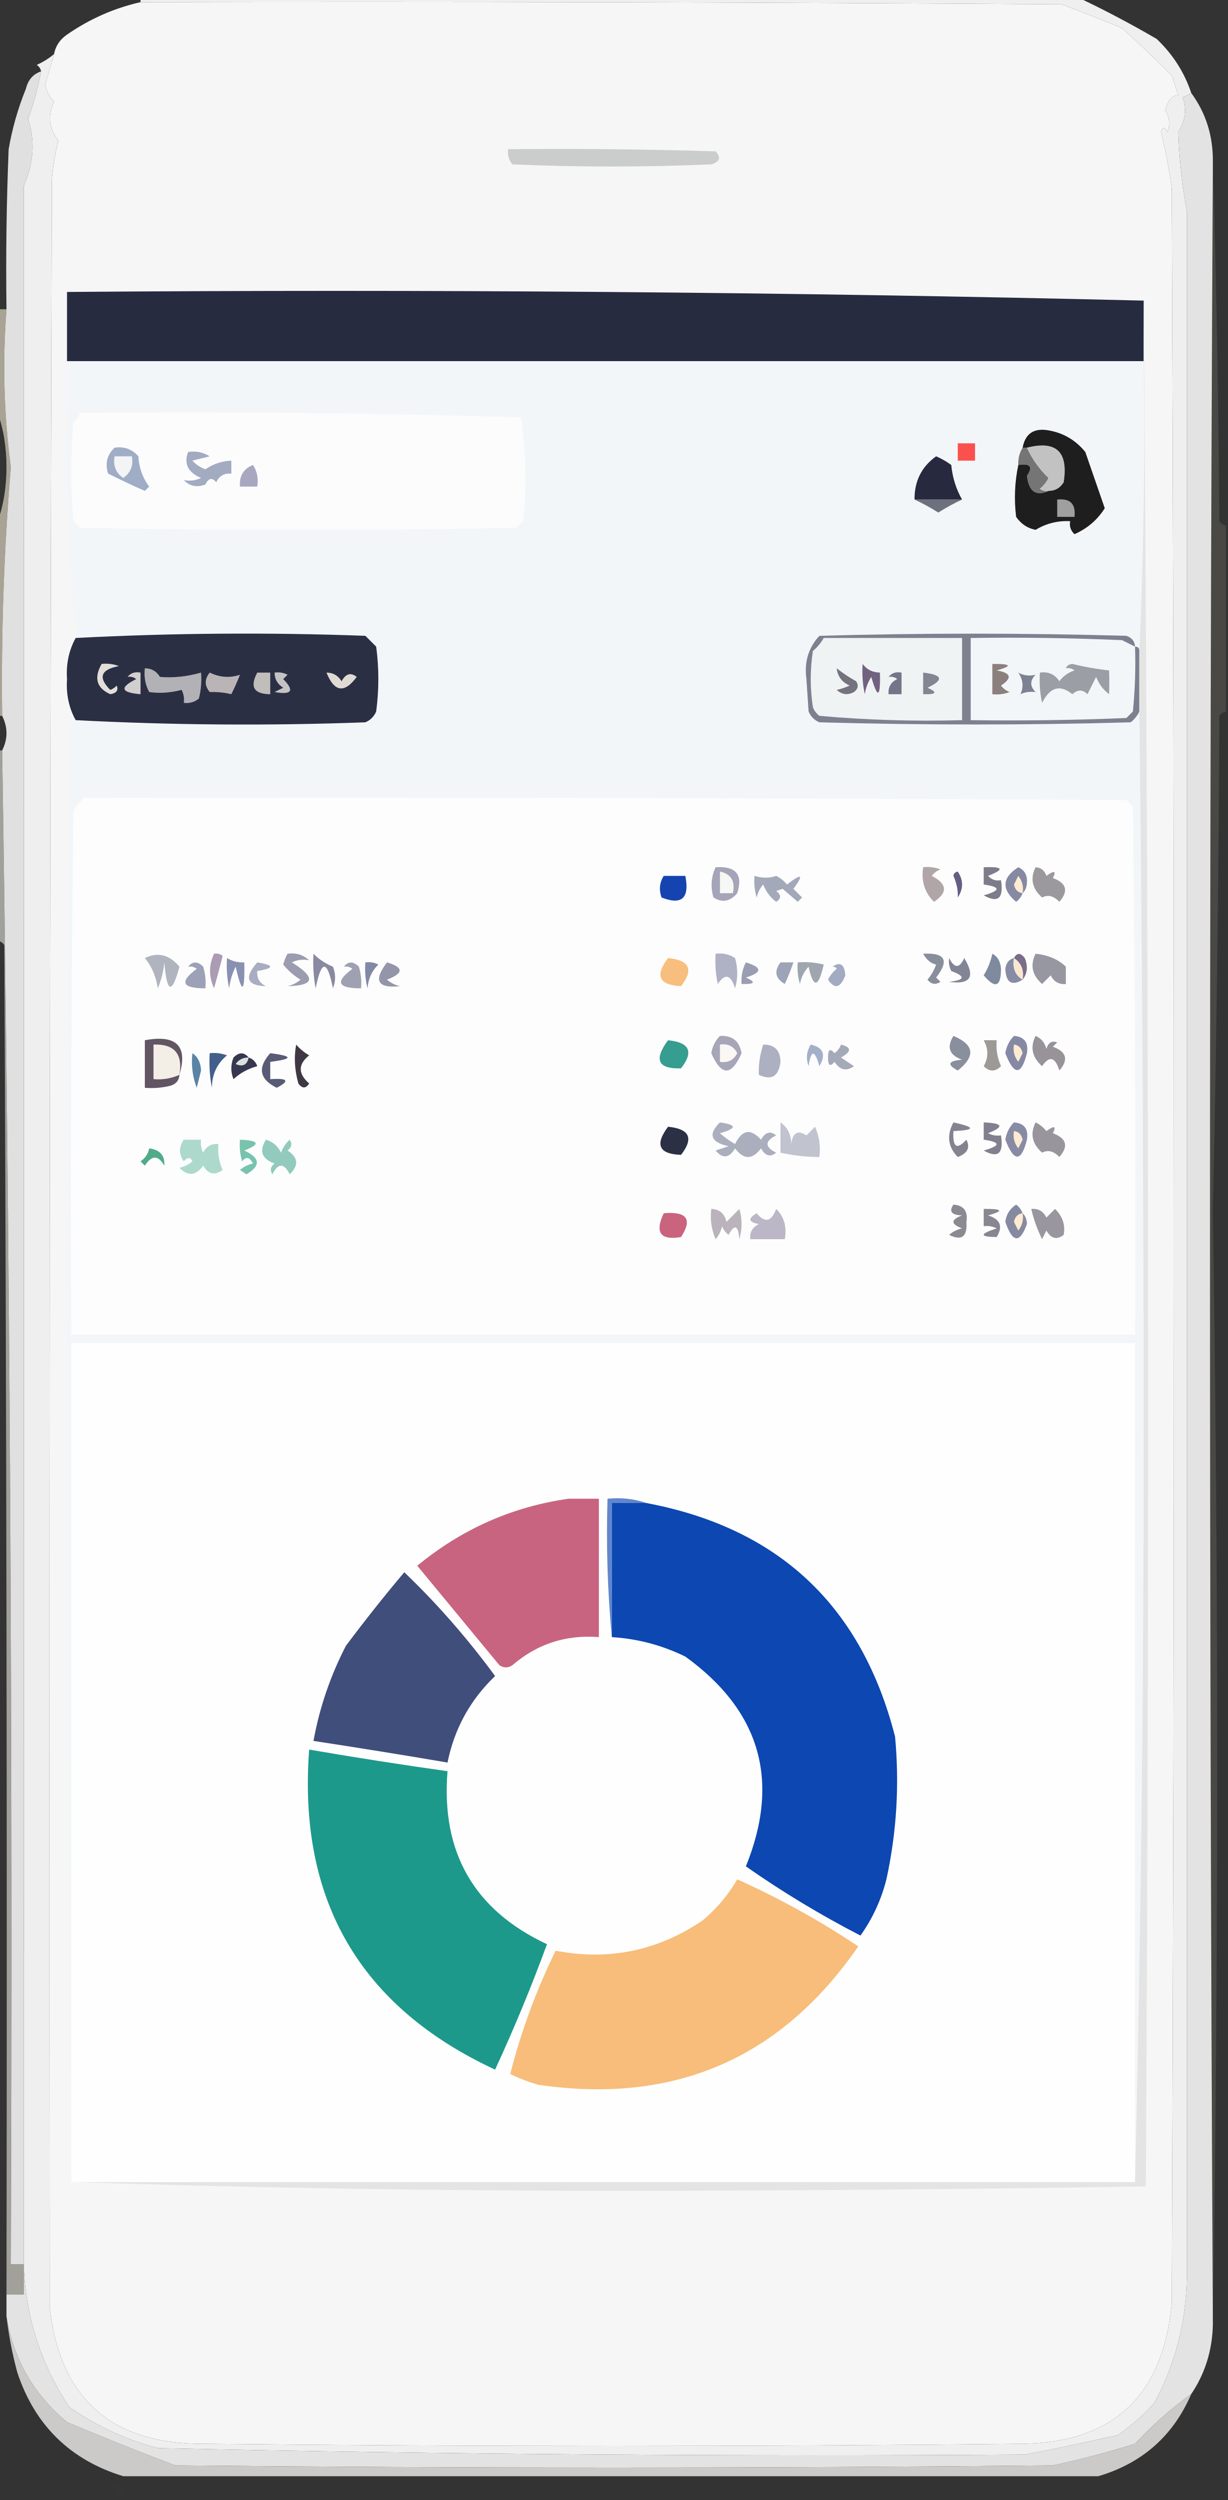 <?xml version="1.0" encoding="UTF-8"?>
<!DOCTYPE svg PUBLIC "-//W3C//DTD SVG 1.1//EN" "http://www.w3.org/Graphics/SVG/1.1/DTD/svg11.dtd">
<svg xmlns="http://www.w3.org/2000/svg" version="1.1" width="284px" height="578px" style="shape-rendering:geometricPrecision; text-rendering:geometricPrecision; image-rendering:optimizeQuality; fill-rule:evenodd; clip-rule:evenodd" xmlns:xlink="http://www.w3.org/1999/xlink">
<rect width="100%" height="100%" fill="#333333" stroke="none"/>
<g><path style="opacity:1" fill="#f6f6f6" d="M 32.5,0.5 C 103.293,0.349 174.293,0.515 245.5,1C 250.191,2.731 254.857,4.564 259.5,6.5C 263.446,10.055 267.279,13.722 271,17.5C 271.5,19 272,20.5 272.5,22C 271.077,22.045 270.077,23.212 269.5,25.5C 270.485,27.098 270.651,28.765 270,30.5C 269.346,29.304 268.846,29.304 268.5,30.5C 269.547,34.778 270.38,39.112 271,43.5C 271.667,206.5 271.667,369.5 271,532.5C 268.98,553.864 257.48,564.697 236.5,565C 173.5,565.667 110.5,565.667 47.5,565C 25.903,565.226 13.903,554.726 11.5,533.5C 11.337,369.677 11.504,205.677 12,41.5C 12.257,38.443 12.757,35.443 13.5,32.5C 11.319,29.737 10.985,26.737 12.5,23.5C 11.389,22.389 10.722,21.055 10.5,19.5C 11.173,17.149 11.84,14.816 12.5,12.5C 12.859,10.629 13.859,9.129 15.5,8C 20.745,4.374 26.412,1.874 32.5,0.5 Z"/></g>
<g><path style="opacity:1" fill="#efefef" d="M 32.5,-0.5 C 104.833,-0.5 177.167,-0.5 249.5,-0.5C 255.514,2.344 261.514,5.51 267.5,9C 271.248,12.56 273.915,16.727 275.5,21.5C 274.867,21.88 274.2,22.213 273.5,22.5C 274.491,25.244 274.157,27.911 272.5,30.5C 272.658,36.228 273.324,42.395 274.5,49C 274.499,208.165 274.499,367.332 274.5,526.5C 274.345,536.786 271.845,546.453 267,555.5C 264.489,558.343 261.656,560.843 258.5,563C 251.364,564.627 244.197,566.127 237,567.5C 170.316,567.959 103.483,567.459 36.5,566C 29.06,564.028 22.227,560.862 16,556.5C 9.367,546.438 5.867,535.438 5.5,523.5C 5.512,363.243 5.512,203.077 5.5,43C 7.809,37.754 8.143,32.587 6.5,27.5C 7.812,23.888 8.812,20.221 9.5,16.5C 9.389,15.883 9.056,15.383 8.5,15C 9.984,14.338 11.317,13.505 12.5,12.5C 11.84,14.816 11.173,17.149 10.5,19.5C 10.722,21.055 11.389,22.389 12.5,23.5C 10.985,26.737 11.319,29.737 13.5,32.5C 12.757,35.443 12.257,38.443 12,41.5C 11.504,205.677 11.337,369.677 11.5,533.5C 13.903,554.726 25.903,565.226 47.5,565C 110.5,565.667 173.5,565.667 236.5,565C 257.48,564.697 268.98,553.864 271,532.5C 271.667,369.5 271.667,206.5 271,43.5C 270.38,39.112 269.547,34.778 268.5,30.5C 268.846,29.304 269.346,29.304 270,30.5C 270.651,28.765 270.485,27.098 269.5,25.5C 270.077,23.212 271.077,22.045 272.5,22C 272,20.5 271.5,19 271,17.5C 267.279,13.722 263.446,10.055 259.5,6.5C 254.857,4.564 250.191,2.731 245.5,1C 174.293,0.515 103.293,0.349 32.5,0.5C 32.5,0.167 32.5,-0.167 32.5,-0.5 Z"/></g>
<g><path style="opacity:1" fill="#cbcccc" d="M 117.5,34.5 C 133.503,34.333 149.503,34.5 165.5,35C 166.815,36.395 166.481,37.395 164.5,38C 149.167,38.667 133.833,38.667 118.5,38C 117.663,36.989 117.33,35.822 117.5,34.5 Z"/></g>
<g><path style="opacity:1" fill="#e0e0e0" d="M 9.5,16.5 C 8.812,20.221 7.812,23.888 6.5,27.5C 8.143,32.587 7.809,37.754 5.5,43C 5.512,203.077 5.512,363.243 5.5,523.5C 4.5,523.5 3.5,523.5 2.5,523.5C 2.98,406.822 2.313,290.155 0.5,173.5C 1.833,170.833 1.833,168.167 0.5,165.5C 0.244,146.302 0.911,127.135 2.5,108C 0.892,95.818 0.559,83.652 1.5,71.5C 1.333,59.162 1.5,46.829 2,34.5C 2.83,29.677 4.164,25.011 6,20.5C 6.498,18.456 7.665,17.122 9.5,16.5 Z"/></g>
<g><path style="opacity:1" fill="#272b40" d="M 264.5,69.5 C 264.5,74.167 264.5,78.833 264.5,83.5C 181.5,83.5 98.5,83.5 15.5,83.5C 15.5,78.167 15.5,72.833 15.5,67.5C 98.84,66.836 181.84,67.503 264.5,69.5 Z"/></g>
<g><path style="opacity:1" fill="#f3f6f9" d="M 15.5,83.5 C 98.5,83.5 181.5,83.5 264.5,83.5C 264.831,106.006 264.497,128.34 263.5,150.5C 263.5,149.833 263.167,149.5 262.5,149.5C 262.423,148.25 261.756,147.417 260.5,147C 236.833,146.333 213.167,146.333 189.5,147C 186.959,149.749 185.959,153.082 186.5,157C 186.667,159.5 186.833,162 187,164.5C 187.5,165.667 188.333,166.5 189.5,167C 213.5,167.667 237.5,167.667 261.5,167C 262.381,166.292 263.047,165.458 263.5,164.5C 264.167,220.999 264.5,277.666 264.5,334.5C 264.5,391.504 263.833,448.171 262.5,504.5C 262.5,439.833 262.5,375.167 262.5,310.5C 180.5,310.5 98.5,310.5 16.5,310.5C 16.5,375.167 16.5,439.833 16.5,504.5C 15.334,392.334 15.167,280.001 16,167.5C 16.383,166.944 16.883,166.611 17.5,166.5C 39.761,167.655 62.094,167.822 84.5,167C 85.667,166.5 86.5,165.667 87,164.5C 87.667,159.5 87.667,154.5 87,149.5C 86.167,148.667 85.333,147.833 84.5,147C 62.094,146.178 39.761,146.345 17.5,147.5C 15.511,126.526 14.845,105.193 15.5,83.5 Z"/></g>
<g><path style="opacity:1" fill="#fcfcfd" d="M 18.5,95.5 C 52.507,95.167 86.507,95.5 120.5,96.5C 121.635,104.451 121.802,112.451 121,120.5C 120.5,121 120,121.5 119.5,122C 85.833,122.667 52.167,122.667 18.5,122C 18,121.5 17.5,121 17,120.5C 16.333,112.833 16.333,105.167 17,97.5C 17.717,96.956 18.217,96.289 18.5,95.5 Z"/></g>
<g><path style="opacity:0.663" fill="#e5dcc7" d="M -0.5,71.5 C 0.167,71.5 0.833,71.5 1.5,71.5C 0.559,83.652 0.892,95.818 2.5,108C 0.911,127.135 0.244,146.302 0.5,165.5C 0.167,165.5 -0.167,165.5 -0.5,165.5C -0.5,150.5 -0.5,135.5 -0.5,120.5C 0.825,116.724 1.491,112.557 1.5,108C 1.491,103.443 0.825,99.276 -0.5,95.5C -0.5,87.5 -0.5,79.5 -0.5,71.5 Z"/></g>
<g><path style="opacity:1" fill="#9fadc6" d="M 26.5,103.5 C 28.722,103.178 30.556,103.845 32,105.5C 32.151,108.119 32.985,110.453 34.5,112.5C 34.167,112.833 33.833,113.167 33.5,113.5C 30.618,112.228 27.785,110.895 25,109.5C 24.252,107.16 24.752,105.16 26.5,103.5 Z"/></g>
<g><path style="opacity:1" fill="#fa514f" d="M 221.5,102.5 C 222.833,102.5 224.167,102.5 225.5,102.5C 225.5,103.833 225.5,105.167 225.5,106.5C 224.167,106.5 222.833,106.5 221.5,106.5C 221.5,105.167 221.5,103.833 221.5,102.5 Z"/></g>
<g><path style="opacity:1" fill="#f3f4f5" d="M 26.5,105.5 C 27.833,105.5 29.167,105.5 30.5,105.5C 30.884,107.665 30.217,109.332 28.5,110.5C 26.783,109.332 26.116,107.665 26.5,105.5 Z"/></g>
<g><path style="opacity:1" fill="#a3abc1" d="M 43.5,104.5 C 45.288,104.215 46.955,104.548 48.5,105.5C 47.167,105.833 45.833,106.167 44.5,106.5C 45.328,107.415 46.328,108.081 47.5,108.5C 49.323,107.253 51.323,106.586 53.5,106.5C 53.5,107.5 53.5,108.5 53.5,109.5C 51.876,109.36 50.71,110.027 50,111.5C 49.086,110.346 48.253,110.513 47.5,112C 45.597,112.774 43.93,112.44 42.5,111C 43.951,111.263 45.284,111.096 46.5,110.5C 43.479,109.227 42.479,107.227 43.5,104.5 Z"/></g>
<g><path style="opacity:1" fill="#27293e" d="M 222.5,115.5 C 218.833,115.5 215.167,115.5 211.5,115.5C 211.469,111.234 213.135,107.901 216.5,105.5C 217.748,106.04 218.915,106.707 220,107.5C 220.272,110.382 221.106,113.049 222.5,115.5 Z"/></g>
<g><path style="opacity:1" fill="#a8a7bf" d="M 58.5,107.5 C 59.451,108.919 59.785,110.585 59.5,112.5C 58.167,112.5 56.833,112.5 55.5,112.5C 55.31,110.041 56.31,108.374 58.5,107.5 Z"/></g>
<g><path style="opacity:1" fill="#757575" d="M 236.5,103.5 C 236.833,103.5 237.167,103.5 237.5,103.5C 238.706,106.141 240.372,108.474 242.5,110.5C 242.023,111.478 241.357,112.311 240.5,113C 241.094,113.464 241.761,113.631 242.5,113.5C 239.586,114.814 237.919,113.647 237.5,110C 238.943,107.922 238.276,107.089 235.5,107.5C 235.433,106.041 235.766,104.708 236.5,103.5 Z"/></g>
<g><path style="opacity:1" fill="#c2c2c2" d="M 242.5,113.5 C 241.761,113.631 241.094,113.464 240.5,113C 241.357,112.311 242.023,111.478 242.5,110.5C 240.372,108.474 238.706,106.141 237.5,103.5C 244.276,101.773 247.109,104.439 246,111.5C 245.184,112.823 244.017,113.489 242.5,113.5 Z"/></g>
<g><path style="opacity:1" fill="#1e1e1e" d="M 235.5,107.5 C 238.276,107.089 238.943,107.922 237.5,110C 237.919,113.647 239.586,114.814 242.5,113.5C 244.017,113.489 245.184,112.823 246,111.5C 247.109,104.439 244.276,101.773 237.5,103.5C 237.167,103.5 236.833,103.5 236.5,103.5C 237.114,100.234 239.114,98.901 242.5,99.5C 245.936,100.095 248.769,101.761 251,104.5C 252.503,108.838 254.003,113.172 255.5,117.5C 253.807,120.19 251.473,122.19 248.5,123.5C 247.614,122.675 247.281,121.675 247.5,120.5C 244.639,120.342 241.972,121.008 239.5,122.5C 237.617,122.124 236.117,121.124 235,119.5C 234.503,115.476 234.669,111.476 235.5,107.5 Z"/></g>
<g><path style="opacity:1" fill="#6c717d" d="M 211.5,115.5 C 215.167,115.5 218.833,115.5 222.5,115.5C 220.692,116.325 218.859,117.325 217,118.5C 215.141,117.325 213.308,116.325 211.5,115.5 Z"/></g>
<g><path style="opacity:1" fill="#9f9f9f" d="M 244.5,115.5 C 247.5,115.167 248.833,116.5 248.5,119.5C 247.167,119.5 245.833,119.5 244.5,119.5C 244.5,118.167 244.5,116.833 244.5,115.5 Z"/></g>
<g><path style="opacity:1" fill="#2b2f44" d="M 17.5,166.5 C 15.927,163.639 15.261,160.472 15.5,157C 15.261,153.528 15.927,150.361 17.5,147.5C 39.761,146.345 62.094,146.178 84.5,147C 85.333,147.833 86.167,148.667 87,149.5C 87.667,154.5 87.667,159.5 87,164.5C 86.5,165.667 85.667,166.5 84.5,167C 62.094,167.822 39.761,167.655 17.5,166.5 Z"/></g>
<g><path style="opacity:1" fill="#7d818f" d="M 262.5,149.5 C 263.167,149.5 263.5,149.833 263.5,150.5C 263.5,155.167 263.5,159.833 263.5,164.5C 263.047,165.458 262.381,166.292 261.5,167C 237.5,167.667 213.5,167.667 189.5,167C 188.333,166.5 187.5,165.667 187,164.5C 186.833,162 186.667,159.5 186.5,157C 185.959,153.082 186.959,149.749 189.5,147C 213.167,146.333 236.833,146.333 260.5,147C 261.756,147.417 262.423,148.25 262.5,149.5 Z"/></g>
<g><path style="opacity:1" fill="#f0f3f4" d="M 190.5,147.5 C 201.167,147.5 211.833,147.5 222.5,147.5C 222.5,153.833 222.5,160.167 222.5,166.5C 211.448,166.811 200.448,166.478 189.5,165.5C 188.808,164.975 188.308,164.308 188,163.5C 187.333,159.167 187.333,154.833 188,150.5C 189.045,149.627 189.878,148.627 190.5,147.5 Z"/></g>
<g><path style="opacity:1" fill="#f3f6f8" d="M 262.5,149.5 C 262.666,154.511 262.499,159.511 262,164.5C 261.5,165 261,165.5 260.5,166C 248.505,166.5 236.505,166.667 224.5,166.5C 224.5,160.167 224.5,153.833 224.5,147.5C 236.171,147.333 247.838,147.5 259.5,148C 260.527,148.513 261.527,149.013 262.5,149.5 Z"/></g>
<g><path style="opacity:1" fill="#bbb4b7" d="M 48.5,155.5 C 50.821,156.625 53.154,156.792 55.5,156C 54.91,157.509 54.244,159.009 53.5,160.5C 51.979,160.12 50.313,159.954 48.5,160C 47.272,158.51 47.272,157.01 48.5,155.5 Z"/></g>
<g><path style="opacity:1" fill="#9c9ea5" d="M 246.5,154.5 C 246.735,153.903 247.235,153.57 248,153.5C 250.795,154.185 253.628,154.685 256.5,155C 256.562,156.906 256.562,158.74 256.5,160.5C 255.148,159.482 254.148,158.149 253.5,156.5C 252.833,157.833 252.167,159.167 251.5,160.5C 250.402,159.385 249.235,159.385 248,160.5C 245.171,158.19 242.838,158.857 241,162.5C 240.503,160.19 240.337,157.857 240.5,155.5C 242.451,155.227 243.951,155.893 245,157.5C 245.903,156.299 247.069,155.465 248.5,155C 247.906,154.536 247.239,154.369 246.5,154.5 Z"/></g>
<g><path style="opacity:1" fill="#74737e" d="M 193.5,154.5 C 194.885,155.614 196.385,156.614 198,157.5C 198.617,158.449 198.451,159.282 197.5,160C 196.056,160.781 194.723,160.614 193.5,159.5C 194.397,159.331 195.397,158.998 196.5,158.5C 194.712,157.717 193.712,156.384 193.5,154.5 Z"/></g>
<g><path style="opacity:1" fill="#e1dfd8" d="M 23.5,153.5 C 24.873,153.343 26.207,153.51 27.5,154C 23.291,154.794 22.625,156.628 25.5,159.5C 26.086,159.291 26.586,158.957 27,158.5C 27.432,159.6 26.932,160.267 25.5,160.5C 22.337,159.075 21.67,156.742 23.5,153.5 Z"/></g>
<g><path style="opacity:1" fill="#b2b2b6" d="M 33.5,154.5 C 35.017,154.511 36.184,155.177 37,156.5C 40.087,156.762 43.253,156.428 46.5,155.5C 46.662,157.527 46.495,159.527 46,161.5C 44.989,162.337 43.822,162.67 42.5,162.5C 42.65,161.448 42.483,160.448 42,159.5C 39.397,160.182 36.897,160.349 34.5,160C 33.594,158.301 33.261,156.467 33.5,154.5 Z"/></g>
<g><path style="opacity:1" fill="#c0bdba" d="M 59.5,155.5 C 60.5,155.5 61.5,155.5 62.5,155.5C 62.5,157.167 62.5,158.833 62.5,160.5C 58.716,160.475 57.716,158.808 59.5,155.5 Z"/></g>
<g><path style="opacity:1" fill="#e0dad5" d="M 75.5,155.5 C 77.017,155.511 78.184,156.177 79,157.5C 79.965,155.74 81.132,155.406 82.5,156.5C 79.66,160.357 77.327,160.024 75.5,155.5 Z"/></g>
<g><path style="opacity:1" fill="#71627f" d="M 199.5,153.5 C 200.467,154.806 201.801,155.473 203.5,155.5C 203.653,161.324 202.987,161.657 201.5,156.5C 200.719,157.729 200.219,159.062 200,160.5C 199.503,158.19 199.337,155.857 199.5,153.5 Z"/></g>
<g><path style="opacity:1" fill="#828592" d="M 213.5,155.5 C 218.03,156.02 218.363,157.186 214.5,159C 216.932,160.087 216.598,160.587 213.5,160.5C 213.5,158.833 213.5,157.167 213.5,155.5 Z"/></g>
<g><path style="opacity:1" fill="#8c807e" d="M 229.5,153.5 C 233.893,153.457 234.226,153.957 230.5,155C 233.844,155.57 234.177,156.736 231.5,158.5C 232.025,159.192 232.692,159.692 233.5,160C 232.207,160.49 230.873,160.657 229.5,160.5C 229.5,158.167 229.5,155.833 229.5,153.5 Z"/></g>
<g><path style="opacity:1" fill="#7d8292" d="M 235.5,155.5 C 236.707,156.189 238.041,156.355 239.5,156C 238.167,157.333 238.167,158.667 239.5,160C 238.175,159.852 237.008,160.018 236,160.5C 236.771,158.82 236.605,157.153 235.5,155.5 Z"/></g>
<g><path style="opacity:1" fill="#d2cfcf" d="M 29.5,156.5 C 30.209,155.596 31.209,155.263 32.5,155.5C 32.5,157.167 32.5,158.833 32.5,160.5C 27.912,160.119 27.578,158.953 31.5,157C 30.906,156.536 30.239,156.369 29.5,156.5 Z"/></g>
<g><path style="opacity:1" fill="#c4c3c4" d="M 63.5,155.5 C 64.552,155.351 65.552,155.517 66.5,156C 66.167,156.333 65.833,156.667 65.5,157C 68.165,159.711 67.498,160.711 63.5,160C 64.167,159.667 64.833,159.333 65.5,159C 64.177,158.184 63.511,157.017 63.5,155.5 Z"/></g>
<g><path style="opacity:1" fill="#747588" d="M 205.5,156.5 C 206.209,155.596 207.209,155.263 208.5,155.5C 208.5,157.167 208.5,158.833 208.5,160.5C 207.5,160.5 206.5,160.5 205.5,160.5C 205.36,158.876 206.027,157.71 207.5,157C 206.906,156.536 206.239,156.369 205.5,156.5 Z"/></g>
<g><path style="opacity:1" fill="#fdfdfd" d="M 19.5,184.5 C 99.834,184.333 180.167,184.5 260.5,185C 261,185.5 261.5,186 262,186.5C 262.5,227.165 262.667,267.832 262.5,308.5C 180.5,308.5 98.5,308.5 16.5,308.5C 16.333,268.165 16.5,227.832 17,187.5C 17.698,186.309 18.531,185.309 19.5,184.5 Z"/></g>
<g><path style="opacity:1" fill="#a5a4b8" d="M 165.5,200.5 C 170.214,200.201 171.88,202.201 170.5,206.5C 168.878,208.439 167.044,208.772 165,207.5C 164.297,205.071 164.463,202.738 165.5,200.5 Z"/></g>
<g><path style="opacity:1" fill="#f7f7f5" d="M 166.5,201.5 C 169.084,202.048 170.084,203.715 169.5,206.5C 168.5,206.5 167.5,206.5 166.5,206.5C 166.5,204.833 166.5,203.167 166.5,201.5 Z"/></g>
<g><path style="opacity:1" fill="#1544b1" d="M 153.5,202.5 C 155.167,202.5 156.833,202.5 158.5,202.5C 159.508,207.667 157.675,209.334 153,207.5C 152.36,205.735 152.527,204.068 153.5,202.5 Z"/></g>
<g><path style="opacity:1" fill="#645e84" d="M 220.5,202.5 C 220.56,201.957 220.893,201.624 221.5,201.5C 222.833,203.5 222.833,205.5 221.5,207.5C 221.593,205.89 221.26,204.224 220.5,202.5 Z"/></g>
<g><path style="opacity:1" fill="#7d7c8a" d="M 227.5,200.5 C 232.041,200.331 232.374,200.998 228.5,202.5C 229.325,203.386 230.325,203.719 231.5,203.5C 232.155,207.705 230.821,208.872 227.5,207C 231.456,205.886 231.456,205.053 227.5,204.5C 227.5,203.167 227.5,201.833 227.5,200.5 Z"/></g>
<g><path style="opacity:1" fill="#8589a1" d="M 236.5,206.5 C 236.217,207.289 235.717,207.956 235,208.5C 231.566,205.581 231.732,202.915 235.5,200.5C 236.946,201.171 237.612,202.338 237.5,204C 237.472,205.07 237.139,205.903 236.5,206.5 Z"/></g>
<g><path style="opacity:1" fill="#feebd2" d="M 236.5,206.5 C 235.414,206.38 234.747,205.713 234.5,204.5C 234.833,203.833 235.167,203.167 235.5,202.5C 236.429,203.689 236.762,205.022 236.5,206.5 Z"/></g>
<g><path style="opacity:1" fill="#9c999e" d="M 239.5,200.5 C 240.75,200.577 241.583,201.244 242,202.5C 243.84,201.167 244.34,201.334 243.5,203C 246.67,204.17 247.17,206.003 245,208.5C 243.676,207.12 242.343,206.786 241,207.5C 238.697,205.453 238.197,203.119 239.5,200.5 Z"/></g>
<g><path style="opacity:1" fill="#b1a6a7" d="M 213.5,200.5 C 214.873,200.343 216.207,200.51 217.5,201C 216.692,201.308 216.025,201.808 215.5,202.5C 219.078,204.356 219.245,206.356 216,208.5C 213.835,206.347 213.002,203.681 213.5,200.5 Z"/></g>
<g><path style="opacity:1" fill="#a4a9ba" d="M 174.5,202.5 C 176.331,203.052 177.997,203.052 179.5,202.5C 180.478,202.977 181.311,203.643 182,204.5C 185.476,201.814 185.976,202.147 183.5,205.5C 184.167,206.167 184.833,206.833 185.5,207.5C 185.167,207.833 184.833,208.167 184.5,208.5C 183.335,207.509 182.168,206.509 181,205.5C 180.5,205.667 180,205.833 179.5,206C 180.711,206.893 180.711,207.726 179.5,208.5C 178.148,207.482 177.148,206.149 176.5,204.5C 175.749,205.376 175.249,206.376 175,207.5C 174.506,205.866 174.34,204.199 174.5,202.5 Z"/></g>
<g><path style="opacity:0.663" fill="#dbd8d0" d="M -0.5,173.5 C -0.167,173.5 0.167,173.5 0.5,173.5C 2.313,290.155 2.98,406.822 2.5,523.5C 3.5,523.5 4.5,523.5 5.5,523.5C 5.5,525.833 5.5,528.167 5.5,530.5C 4.167,530.5 2.833,530.5 1.5,530.5C 1.667,426.499 1.5,322.499 1,218.5C 0.617,217.944 0.117,217.611 -0.5,217.5C -0.5,202.833 -0.5,188.167 -0.5,173.5 Z"/></g>
<g><path style="opacity:1" fill="#9b9caf" d="M 66.5,220.5 C 68.429,220.231 70.095,220.731 71.5,222C 70.049,221.737 68.716,221.904 67.5,222.5C 73.134,226.017 72.8,227.851 66.5,228C 67.624,227.751 68.624,227.251 69.5,226.5C 67.947,225.561 66.613,224.394 65.5,223C 65.743,222.098 66.077,221.265 66.5,220.5 Z"/></g>
<g><path style="opacity:1" fill="#888e9b" d="M 213.5,220.5 C 218.608,220.217 219.608,222.05 216.5,226C 216.833,226.333 217.167,226.667 217.5,227C 216.365,227.749 215.365,227.583 214.5,226.5C 215.383,225.452 216.05,224.285 216.5,223C 215.279,222.754 214.279,221.92 213.5,220.5 Z"/></g>
<g><path style="opacity:1" fill="#7e8b9e" d="M 229.5,220.5 C 230.725,221.152 231.392,222.319 231.5,224C 231.501,228.161 230.168,228.661 227.5,225.5C 228.456,223.925 229.123,222.258 229.5,220.5 Z"/></g>
<g><path style="opacity:0.13" fill="#e4d9ba" d="M 280.5,37.5 C 281.308,65.137 281.808,92.804 282,120.5C 282.383,121.056 282.883,121.389 283.5,121.5C 283.5,135.833 283.5,150.167 283.5,164.5C 282.883,164.611 282.383,164.944 282,165.5C 281.83,203.738 281.33,241.905 280.5,280C 281.827,365.791 281.827,451.625 280.5,537.5C 279.621,370.813 279.621,204.146 280.5,37.5 Z"/></g>
<g><path style="opacity:1" fill="#a9adc2" d="M 59.5,222.5 C 63.5,223.167 63.5,223.833 59.5,224.5C 59.36,226.124 60.027,227.29 61.5,228C 57.062,227.867 56.395,226.034 59.5,222.5 Z"/></g>
<g><path style="opacity:1" fill="#f8be7d" d="M 154.5,221.5 C 159.493,221.997 160.493,224.164 157.5,228C 152.395,227.751 151.395,225.584 154.5,221.5 Z"/></g>
<g><path style="opacity:1" fill="#afb2c4" d="M 165.5,220.5 C 167.144,220.286 168.644,220.62 170,221.5C 170.667,223.833 170.667,226.167 170,228.5C 169.019,225.311 167.686,224.978 166,227.5C 165.503,225.19 165.337,222.857 165.5,220.5 Z"/></g>
<g><path style="opacity:1" fill="#f9e8d1" d="M 234.5,221.5 C 236.213,222.635 236.88,224.302 236.5,226.5C 234.744,225.448 234.077,223.781 234.5,221.5 Z"/></g>
<g><path style="opacity:1" fill="#796d87" d="M 234.5,221.5 C 235.189,220.226 236.023,220.226 237,221.5C 237.78,223.387 237.613,225.054 236.5,226.5C 236.88,224.302 236.213,222.635 234.5,221.5 Z"/></g>
<g><path style="opacity:1" fill="#9697a0" d="M 239.5,220.5 C 242.421,220.808 244.754,221.808 246.5,223.5C 246.5,224.833 246.5,226.167 246.5,227.5C 244.876,227.64 243.71,226.973 243,225.5C 242.333,226.167 241.667,226.833 241,227.5C 238.697,225.453 238.197,223.119 239.5,220.5 Z"/></g>
<g><path style="opacity:1" fill="#ab9cb4" d="M 49.5,220.5 C 50.239,220.369 50.906,220.536 51.5,221C 50.88,223.473 50.214,225.973 49.5,228.5C 48.271,225.801 48.271,223.135 49.5,220.5 Z"/></g>
<g><path style="opacity:1" fill="#8991b2" d="M 52.5,221.5 C 53.708,222.234 55.041,222.567 56.5,222.5C 56.637,229.626 55.97,229.959 54.5,223.5C 53.702,225.078 53.202,226.744 53,228.5C 52.503,226.19 52.337,223.857 52.5,221.5 Z"/></g>
<g><path style="opacity:1" fill="#8989a1" d="M 72.5,220.5 C 73.749,221.778 75.249,222.778 77,223.5C 77.667,225.167 77.667,226.833 77,228.5C 75.667,221.833 74.333,221.833 73,228.5C 72.503,225.854 72.336,223.187 72.5,220.5 Z"/></g>
<g><path style="opacity:1" fill="#9a9eb2" d="M 172.5,222.5 C 176.333,223.667 176.333,224.833 172.5,226C 174.932,227.087 174.598,227.587 171.5,227.5C 171.366,225.708 171.699,224.042 172.5,222.5 Z"/></g>
<g><path style="opacity:1" fill="#878ca5" d="M 234.5,221.5 C 234.077,223.781 234.744,225.448 236.5,226.5C 233.996,228.031 232.663,227.197 232.5,224C 232.684,222.624 233.351,221.791 234.5,221.5 Z"/></g>
<g><path style="opacity:1" fill="#9fa1b2" d="M 79.5,223.5 C 80.542,222.209 81.708,222.209 83,223.5C 83.493,225.134 83.66,226.801 83.5,228.5C 78.08,228.513 77.413,227.013 81.5,224C 80.906,223.536 80.239,223.369 79.5,223.5 Z"/></g>
<g><path style="opacity:1" fill="#afb4bf" d="M 33.5,221.5 C 36.514,220.048 39.181,220.715 41.5,223.5C 39.758,229.987 38.591,229.654 38,222.5C 37.808,224.577 37.308,226.577 36.5,228.5C 36.062,225.705 35.062,223.372 33.5,221.5 Z"/></g>
<g><path style="opacity:1" fill="#8289a7" d="M 84.5,222.5 C 85.552,222.351 86.552,222.517 87.5,223C 85.996,224.491 85.163,226.324 85,228.5C 84.504,226.527 84.338,224.527 84.5,222.5 Z"/></g>
<g><path style="opacity:1" fill="#9da4b8" d="M 180.5,222.5 C 181.5,222.5 182.5,222.5 183.5,222.5C 182.774,224.57 182.108,226.237 181.5,227.5C 179.296,226.218 178.962,224.551 180.5,222.5 Z"/></g>
<g><path style="opacity:1" fill="#9fa6af" d="M 184.5,222.5 C 186.527,222.338 188.527,222.505 190.5,223C 189.283,228.406 188.116,228.573 187,223.5C 185.956,224.623 185.29,225.956 185,227.5C 184.506,225.866 184.34,224.199 184.5,222.5 Z"/></g>
<g><path style="opacity:1" fill="#a3abc2" d="M 192.5,223.5 C 194.314,222.26 195.314,222.927 195.5,225.5C 194.383,228.437 193.049,228.77 191.5,226.5C 191.977,225.522 192.643,224.689 193.5,224C 193.272,223.601 192.938,223.435 192.5,223.5 Z"/></g>
<g><path style="opacity:1" fill="#818595" d="M 219.5,221.5 C 220.741,223.931 221.908,223.931 223,221.5C 225.629,225.853 224.463,227.686 219.5,227C 223.19,226.576 223.357,225.742 220,224.5C 219.517,223.552 219.351,222.552 219.5,221.5 Z"/></g>
<g><path style="opacity:1" fill="#9da1b7" d="M 43.5,223.5 C 44.542,222.209 45.708,222.209 47,223.5C 47.493,225.134 47.66,226.801 47.5,228.5C 42.08,228.513 41.413,227.013 45.5,224C 44.906,223.536 44.239,223.369 43.5,223.5 Z"/></g>
<g><path style="opacity:1" fill="#9495a9" d="M 89.5,222.5 C 93.4,223.664 93.4,224.997 89.5,226.5C 90.376,227.251 91.376,227.751 92.5,228C 87.289,228.546 86.289,226.713 89.5,222.5 Z"/></g>
<g><path style="opacity:1" fill="#a7a6b8" d="M 166.5,239.5 C 169.352,239.352 171.019,240.686 171.5,243.5C 169.167,248.833 166.833,248.833 164.5,243.5C 164.752,241.927 165.418,240.594 166.5,239.5 Z"/></g>
<g><path style="opacity:1" fill="#faf7f4" d="M 166.5,241.5 C 168.346,241.222 169.68,241.889 170.5,243.5C 169.68,245.111 168.346,245.778 166.5,245.5C 166.5,244.167 166.5,242.833 166.5,241.5 Z"/></g>
<g><path style="opacity:1" fill="#8589a3" d="M 234.5,239.5 C 236.89,239.685 237.89,241.018 237.5,243.5C 236.182,248.705 234.515,248.705 232.5,243.5C 232.752,241.927 233.418,240.594 234.5,239.5 Z"/></g>
<g><path style="opacity:1" fill="#ffebd2" d="M 234.5,241.5 C 235.586,241.62 236.253,242.287 236.5,243.5C 236.167,244.167 235.833,244.833 235.5,245.5C 234.571,244.311 234.238,242.978 234.5,241.5 Z"/></g>
<g><path style="opacity:1" fill="#989299" d="M 239.5,239.5 C 240.79,240.058 241.623,241.058 242,242.5C 242.423,241.044 243.256,240.544 244.5,241C 244.167,241.333 243.833,241.667 243.5,242C 246.67,243.17 247.17,245.003 245,247.5C 244.019,244.345 242.685,244.012 241,246.5C 238.697,244.453 238.197,242.119 239.5,239.5 Z"/></g>
<g><path style="opacity:1" fill="#a4afca" d="M 187.5,241.5 C 190.423,242.163 191.09,243.83 189.5,246.5C 188.402,242.639 187.569,242.639 187,246.5C 186.36,244.735 186.527,243.068 187.5,241.5 Z"/></g>
<g><path style="opacity:1" fill="#a5aab8" d="M 194.5,241.5 C 196.977,242.12 196.977,243.12 194.5,244.5C 195.5,245.167 196.5,245.833 197.5,246.5C 195.741,247.754 194.241,247.421 193,245.5C 191.982,246.706 191.482,246.373 191.5,244.5C 191.482,242.627 191.982,242.294 193,243.5C 193.717,242.956 194.217,242.289 194.5,241.5 Z"/></g>
<g><path style="opacity:1" fill="#5a84a6" d="M 44.5,243.5 C 45.748,244.334 46.415,245.667 46.5,247.5C 46.167,248.833 45.833,250.167 45.5,251.5C 44.52,248.914 44.187,246.247 44.5,243.5 Z"/></g>
<g><path style="opacity:1" fill="#585b75" d="M 62.5,243.5 C 67.833,244.167 67.833,244.833 62.5,245.5C 62.5,246.833 62.5,248.167 62.5,249.5C 66.588,249.218 67.088,249.885 64,251.5C 60.005,249.518 59.505,246.851 62.5,243.5 Z"/></g>
<g><path style="opacity:1" fill="#403744" d="M 68.5,241.5 C 69.309,242.469 70.309,243.302 71.5,244C 68.906,246.072 68.906,248.239 71.5,250.5C 70.726,251.711 69.893,251.711 69,250.5C 68.122,247.356 67.956,244.356 68.5,241.5 Z"/></g>
<g><path style="opacity:1" fill="#359e90" d="M 154.5,240.5 C 159.493,240.997 160.493,243.164 157.5,247C 152.148,247.175 151.148,245.009 154.5,240.5 Z"/></g>
<g><path style="opacity:1" fill="#acb0c1" d="M 176.5,241.5 C 179.136,241.491 180.469,242.825 180.5,245.5C 180.094,248.864 178.428,249.864 175.5,248.5C 175.398,246.233 175.732,243.9 176.5,241.5 Z"/></g>
<g><path style="opacity:1" fill="#8a8f9d" d="M 220.5,239.5 C 225.341,241.544 225.675,244.211 221.5,247.5C 218.924,246.117 219.258,245.283 222.5,245C 219.541,243.954 218.874,242.121 220.5,239.5 Z"/></g>
<g><path style="opacity:1" fill="#373750" d="M 57.5,244.5 C 58.478,244.811 59.145,245.478 59.5,246.5C 57.363,247.08 55.53,248.08 54,249.5C 53.333,247.833 53.333,246.167 54,244.5C 55.292,243.209 56.458,243.209 57.5,244.5 Z"/></g>
<g><path style="opacity:1" fill="#dbe1dc" d="M 57.5,244.5 C 57.157,246.225 56.157,246.725 54.5,246C 55.244,244.961 56.244,244.461 57.5,244.5 Z"/></g>
<g><path style="opacity:1" fill="#9c9997" d="M 227.5,240.5 C 228.5,240.5 229.5,240.5 230.5,240.5C 230.318,242.591 230.652,244.591 231.5,246.5C 230.167,247.833 228.833,247.833 227.5,246.5C 228.623,244.518 228.623,242.518 227.5,240.5 Z"/></g>
<g><path style="opacity:1" fill="#425f8b" d="M 48.5,243.5 C 49.873,243.343 51.207,243.51 52.5,244C 50.197,245.885 49.03,248.385 49,251.5C 48.503,248.854 48.336,246.187 48.5,243.5 Z"/></g>
<g><path style="opacity:1" fill="#625564" d="M 41.5,248.5 C 41.423,249.75 40.756,250.583 39.5,251C 37.527,251.495 35.527,251.662 33.5,251.5C 33.5,247.833 33.5,244.167 33.5,240.5C 40.82,239.148 43.487,241.814 41.5,248.5 Z"/></g>
<g><path style="opacity:1" fill="#f3efe7" d="M 41.5,248.5 C 39.621,249.341 37.621,249.675 35.5,249.5C 35.5,246.833 35.5,244.167 35.5,241.5C 40.323,241.327 42.323,243.661 41.5,248.5 Z"/></g>
<g><path style="opacity:1" fill="#2b3044" d="M 154.5,260.5 C 159.493,260.997 160.493,263.164 157.5,267C 152.382,266.824 151.382,264.658 154.5,260.5 Z"/></g>
<g><path style="opacity:1" fill="#827f8f" d="M 227.5,259.5 C 231.971,259.672 232.304,260.506 228.5,262C 229.448,262.483 230.448,262.649 231.5,262.5C 232.155,266.705 230.821,267.872 227.5,266C 231.456,264.886 231.456,264.053 227.5,263.5C 227.5,262.167 227.5,260.833 227.5,259.5 Z"/></g>
<g><path style="opacity:1" fill="#878ba4" d="M 234.5,259.5 C 236.89,259.685 237.89,261.018 237.5,263.5C 236.182,268.705 234.515,268.705 232.5,263.5C 232.752,261.927 233.418,260.594 234.5,259.5 Z"/></g>
<g><path style="opacity:1" fill="#ffebd2" d="M 234.5,261.5 C 235.586,261.62 236.253,262.287 236.5,263.5C 236.167,264.167 235.833,264.833 235.5,265.5C 234.571,264.311 234.238,262.978 234.5,261.5 Z"/></g>
<g><path style="opacity:1" fill="#98959c" d="M 239.5,259.5 C 240.458,259.953 241.292,260.619 242,261.5C 243.84,260.167 244.34,260.334 243.5,262C 246.67,263.17 247.17,265.003 245,267.5C 243.676,266.12 242.343,265.786 241,266.5C 238.697,264.453 238.197,262.119 239.5,259.5 Z"/></g>
<g><path style="opacity:1" fill="#77c3ae" d="M 55.5,263.5 C 59.971,263.672 60.304,264.506 56.5,266C 60.191,267.69 60.357,269.524 57,271.5C 56.5,271.167 56,270.833 55.5,270.5C 56.376,269.749 57.376,269.249 58.5,269C 57.747,267.513 56.914,267.346 56,268.5C 55.507,266.866 55.34,265.199 55.5,263.5 Z"/></g>
<g><path style="opacity:1" fill="#acd9cc" d="M 42.5,263.5 C 43.833,263.5 45.167,263.5 46.5,263.5C 46.35,264.552 46.517,265.552 47,266.5C 47.71,265.027 48.876,264.36 50.5,264.5C 50.318,266.591 50.652,268.591 51.5,270.5C 49.653,271.83 48.153,271.497 47,269.5C 45.312,271.848 43.478,272.015 41.5,270C 42.624,269.751 43.624,269.251 44.5,268.5C 44.062,267.494 43.396,267.494 42.5,268.5C 41.334,266.833 41.334,265.166 42.5,263.5 Z"/></g>
<g><path style="opacity:1" fill="#aaaebd" d="M 166.5,259.5 C 170.456,260.053 170.456,260.886 166.5,262C 167.579,262.956 168.745,263.789 170,264.5C 171.614,261.175 173.614,260.842 176,263.5C 176.965,261.74 178.132,261.406 179.5,262.5C 176.833,263.833 176.833,265.167 179.5,266.5C 178.132,267.594 176.965,267.26 176,265.5C 174,268.167 172,268.167 170,265.5C 168.637,267.784 167.137,267.951 165.5,266C 166.5,265.667 167.5,265.333 168.5,265C 164.355,264.096 163.689,262.262 166.5,259.5 Z"/></g>
<g><path style="opacity:1" fill="#c1c3cf" d="M 180.5,259.5 C 182.117,260.589 182.95,262.256 183,264.5C 183.315,261.853 184.482,261.187 186.5,262.5C 187.167,261.833 187.833,261.167 188.5,260.5C 189.474,262.743 189.808,265.076 189.5,267.5C 186.455,267.492 183.455,267.159 180.5,266.5C 180.5,264.167 180.5,261.833 180.5,259.5 Z"/></g>
<g><path style="opacity:1" fill="#84838f" d="M 220.5,259.5 C 225.629,260.614 225.629,261.281 220.5,261.5C 220.286,265.257 221.286,265.924 223.5,263.5C 224.429,265.322 223.762,266.655 221.5,267.5C 219.225,265.168 218.892,262.502 220.5,259.5 Z"/></g>
<g><path style="opacity:1" fill="#50ab89" d="M 34.5,265.5 C 37.001,265.826 38.168,267.159 38,269.5C 36.598,267.027 35.098,267.027 33.5,269.5C 33.167,269.167 32.833,268.833 32.5,268.5C 33.612,267.735 34.279,266.735 34.5,265.5 Z"/></g>
<g><path style="opacity:1" fill="#92cabe" d="M 61.5,263.5 C 63.074,263.937 64.241,264.937 65,266.5C 65.419,265.328 66.085,264.328 67,263.5C 67.617,264.449 67.451,265.282 66.5,266C 68.982,267.594 69.148,269.428 67,271.5C 65.667,268.833 64.333,268.833 63,271.5C 62.383,270.551 62.549,269.718 63.5,269C 60.541,267.954 59.874,266.121 61.5,263.5 Z"/></g>
<g><path style="opacity:1" fill="#8b8991" d="M 220.5,278.5 C 222.89,278.685 223.89,280.018 223.5,282.5C 223.739,285.946 222.406,286.946 219.5,285.5C 220.376,284.749 221.376,284.249 222.5,284C 219.833,283 219.833,282 222.5,281C 220.065,280.925 219.398,280.092 220.5,278.5 Z"/></g>
<g><path style="opacity:1" fill="#898591" d="M 227.5,279.5 C 231.893,279.457 232.226,279.957 228.5,281C 231.346,281.879 232.013,283.546 230.5,286C 226.498,285.968 226.498,285.301 230.5,284C 229.552,283.517 228.552,283.351 227.5,283.5C 227.5,282.167 227.5,280.833 227.5,279.5 Z"/></g>
<g><path style="opacity:1" fill="#868aa0" d="M 236.5,280.5 C 237.139,281.097 237.472,281.93 237.5,283C 235.85,287.551 234.183,287.385 232.5,282.5C 232.703,280.792 233.536,279.459 235,278.5C 235.717,279.044 236.217,279.711 236.5,280.5 Z"/></g>
<g><path style="opacity:1" fill="#feebd2" d="M 236.5,280.5 C 236.762,281.978 236.429,283.311 235.5,284.5C 235.167,283.833 234.833,283.167 234.5,282.5C 234.747,281.287 235.414,280.62 236.5,280.5 Z"/></g>
<g><path style="opacity:1" fill="#c9637e" d="M 153.5,280.5 C 158.861,280.042 160.194,281.875 157.5,286C 152.728,286.81 151.395,284.977 153.5,280.5 Z"/></g>
<g><path style="opacity:1" fill="#bbb3bb" d="M 164.5,279.5 C 166.411,279.574 167.578,280.574 168,282.5C 169,281.5 170,280.5 171,279.5C 171.667,281.833 171.667,284.167 171,286.5C 170.717,283.258 169.883,282.924 168.5,285.5C 167.808,284.975 167.308,284.308 167,283.5C 166.751,284.624 166.251,285.624 165.5,286.5C 164.526,284.257 164.192,281.924 164.5,279.5 Z"/></g>
<g><path style="opacity:1" fill="#9a969f" d="M 238.5,279.5 C 240.124,279.36 241.29,280.027 242,281.5C 242.667,280.833 243.333,280.167 244,279.5C 245.751,281.212 246.418,283.212 246,285.5C 244.413,286.727 243.079,286.394 242,284.5C 241.667,285.167 241.333,285.833 241,286.5C 239.882,284.235 239.049,281.901 238.5,279.5 Z"/></g>
<g><path style="opacity:1" fill="#bcb7c7" d="M 179.5,279.5 C 181.344,281.279 182.01,283.612 181.5,286.5C 178.833,286.5 176.167,286.5 173.5,286.5C 173.36,284.876 174.027,283.71 175.5,283C 173.071,282.549 172.904,281.715 175,280.5C 176.903,282.821 178.403,282.487 179.5,279.5 Z"/></g>
<g><path style="opacity:1" fill="#fefefe" d="M 262.5,504.5 C 180.833,504.5 99.167,504.5 17.5,504.5C 17.167,504.5 16.833,504.5 16.5,504.5C 16.5,439.833 16.5,375.167 16.5,310.5C 98.5,310.5 180.5,310.5 262.5,310.5C 262.5,375.167 262.5,439.833 262.5,504.5 Z"/></g>
<g><path style="opacity:1" fill="#c96480" d="M 131.5,346.5 C 133.833,346.5 136.167,346.5 138.5,346.5C 138.5,357.167 138.5,367.833 138.5,378.5C 130.893,377.899 124.227,380.066 118.5,385C 117.5,385.667 116.5,385.667 115.5,385C 109.167,377.333 102.833,369.667 96.5,362C 106.782,353.522 118.449,348.355 131.5,346.5 Z"/></g>
<g><path style="opacity:1" fill="#6087cd" d="M 149.5,347.5 C 146.833,347.5 144.167,347.5 141.5,347.5C 141.5,357.833 141.5,368.167 141.5,378.5C 140.506,368.013 140.172,357.346 140.5,346.5C 143.713,346.19 146.713,346.523 149.5,347.5 Z"/></g>
<g><path style="opacity:1" fill="#0c47b2" d="M 149.5,347.5 C 180.098,353.263 199.265,371.263 207,401.5C 208.039,412.617 207.372,423.617 205,434.5C 203.81,439.213 201.81,443.547 199,447.5C 189.75,442.728 180.917,437.395 172.5,431.5C 180.518,411.717 175.852,395.551 158.5,383C 153.112,380.369 147.445,378.869 141.5,378.5C 141.5,368.167 141.5,357.833 141.5,347.5C 144.167,347.5 146.833,347.5 149.5,347.5 Z"/></g>
<g><path style="opacity:1" fill="#404e7c" d="M 93.5,363.5 C 101.113,370.792 108.113,378.792 114.5,387.5C 108.744,393.011 105.078,399.678 103.5,407.5C 93.185,405.741 82.852,404.074 72.5,402.5C 73.893,394.82 76.393,387.487 80,380.5C 84.418,374.603 88.918,368.936 93.5,363.5 Z"/></g>
<g><path style="opacity:1" fill="#1d998b" d="M 71.5,404.5 C 82.146,406.331 92.813,407.997 103.5,409.5C 101.977,428.271 109.644,441.604 126.5,449.5C 122.882,459.362 118.882,469.029 114.5,478.5C 83.213,463.952 68.879,439.285 71.5,404.5 Z"/></g>
<g><path style="opacity:1" fill="#f8bd7a" d="M 170.5,434.5 C 180.23,438.867 189.563,444.034 198.5,450C 180.602,475.941 155.935,486.608 124.5,482C 122.238,481.358 120.071,480.525 118,479.5C 120.495,469.688 123.995,460.188 128.5,451C 140.799,453.358 152.133,451.025 162.5,444C 165.754,441.253 168.42,438.086 170.5,434.5 Z"/></g>
<g><path style="opacity:1" fill="#e5e4e4" d="M 264.5,69.5 C 265.666,214.666 265.833,359.999 265,505.5C 223.737,506.165 182.404,506.499 141,506.5C 99.495,506.5 58.328,505.833 17.5,504.5C 99.167,504.5 180.833,504.5 262.5,504.5C 263.833,448.171 264.5,391.504 264.5,334.5C 264.5,277.666 264.167,220.999 263.5,164.5C 263.5,159.833 263.5,155.167 263.5,150.5C 264.497,128.34 264.831,106.006 264.5,83.5C 264.5,78.833 264.5,74.167 264.5,69.5 Z"/></g>
<g><path style="opacity:1" fill="#e3e3e4" d="M 275.5,21.5 C 278.911,26.16 280.578,31.494 280.5,37.5C 279.621,204.146 279.621,370.813 280.5,537.5C 280.358,543.425 278.692,548.758 275.5,553.5C 270.823,556.856 266.489,560.689 262.5,565C 256.245,566.96 249.912,568.627 243.5,570C 175.833,570.667 108.167,570.667 40.5,570C 32.098,566.817 23.764,563.484 15.5,560C 7.715,553.501 3.048,545.334 1.5,535.5C 1.5,533.833 1.5,532.167 1.5,530.5C 2.833,530.5 4.167,530.5 5.5,530.5C 5.5,528.167 5.5,525.833 5.5,523.5C 5.867,535.438 9.367,546.438 16,556.5C 22.227,560.862 29.06,564.028 36.5,566C 103.483,567.459 170.316,567.959 237,567.5C 244.197,566.127 251.364,564.627 258.5,563C 261.656,560.843 264.489,558.343 267,555.5C 271.845,546.453 274.345,536.786 274.5,526.5C 274.499,367.332 274.499,208.165 274.5,49C 273.324,42.395 272.658,36.228 272.5,30.5C 274.157,27.911 274.491,25.244 273.5,22.5C 274.2,22.213 274.867,21.88 275.5,21.5 Z"/></g>
<g><path style="opacity:1" fill="#cbcac8" d="M 1.5,535.5 C 3.048,545.334 7.715,553.501 15.5,560C 23.764,563.484 32.098,566.817 40.5,570C 108.167,570.667 175.833,570.667 243.5,570C 249.912,568.627 256.245,566.96 262.5,565C 266.489,560.689 270.823,556.856 275.5,553.5C 271.34,563.156 264.173,569.49 254,572.5C 178.821,572.499 103.654,572.499 28.5,572.5C 16.228,568.729 8.062,560.729 4,548.5C 2.843,544.218 2.01,539.884 1.5,535.5 Z"/></g>
<g><path style="opacity:0.018" fill="#a58f52" d="M 28.5,577.5 C 28.167,577.5 27.833,577.5 27.5,577.5C 27.047,576.542 26.381,575.708 25.5,575C 26.448,574.517 27.448,574.351 28.5,574.5C 28.5,575.5 28.5,576.5 28.5,577.5 Z"/></g>
<g><path style="opacity:0.012" fill="#a68f52" d="M 255.5,576.5 C 255.517,574.972 256.184,574.472 257.5,575C 256.956,575.717 256.289,576.217 255.5,576.5 Z"/></g>
<g><path style="opacity:0.008" fill="#a48e51" d="M 255.5,576.5 C 255.5,576.833 255.5,577.167 255.5,577.5C 254.83,577.019 254.83,576.685 255.5,576.5 Z"/></g>
</svg>
